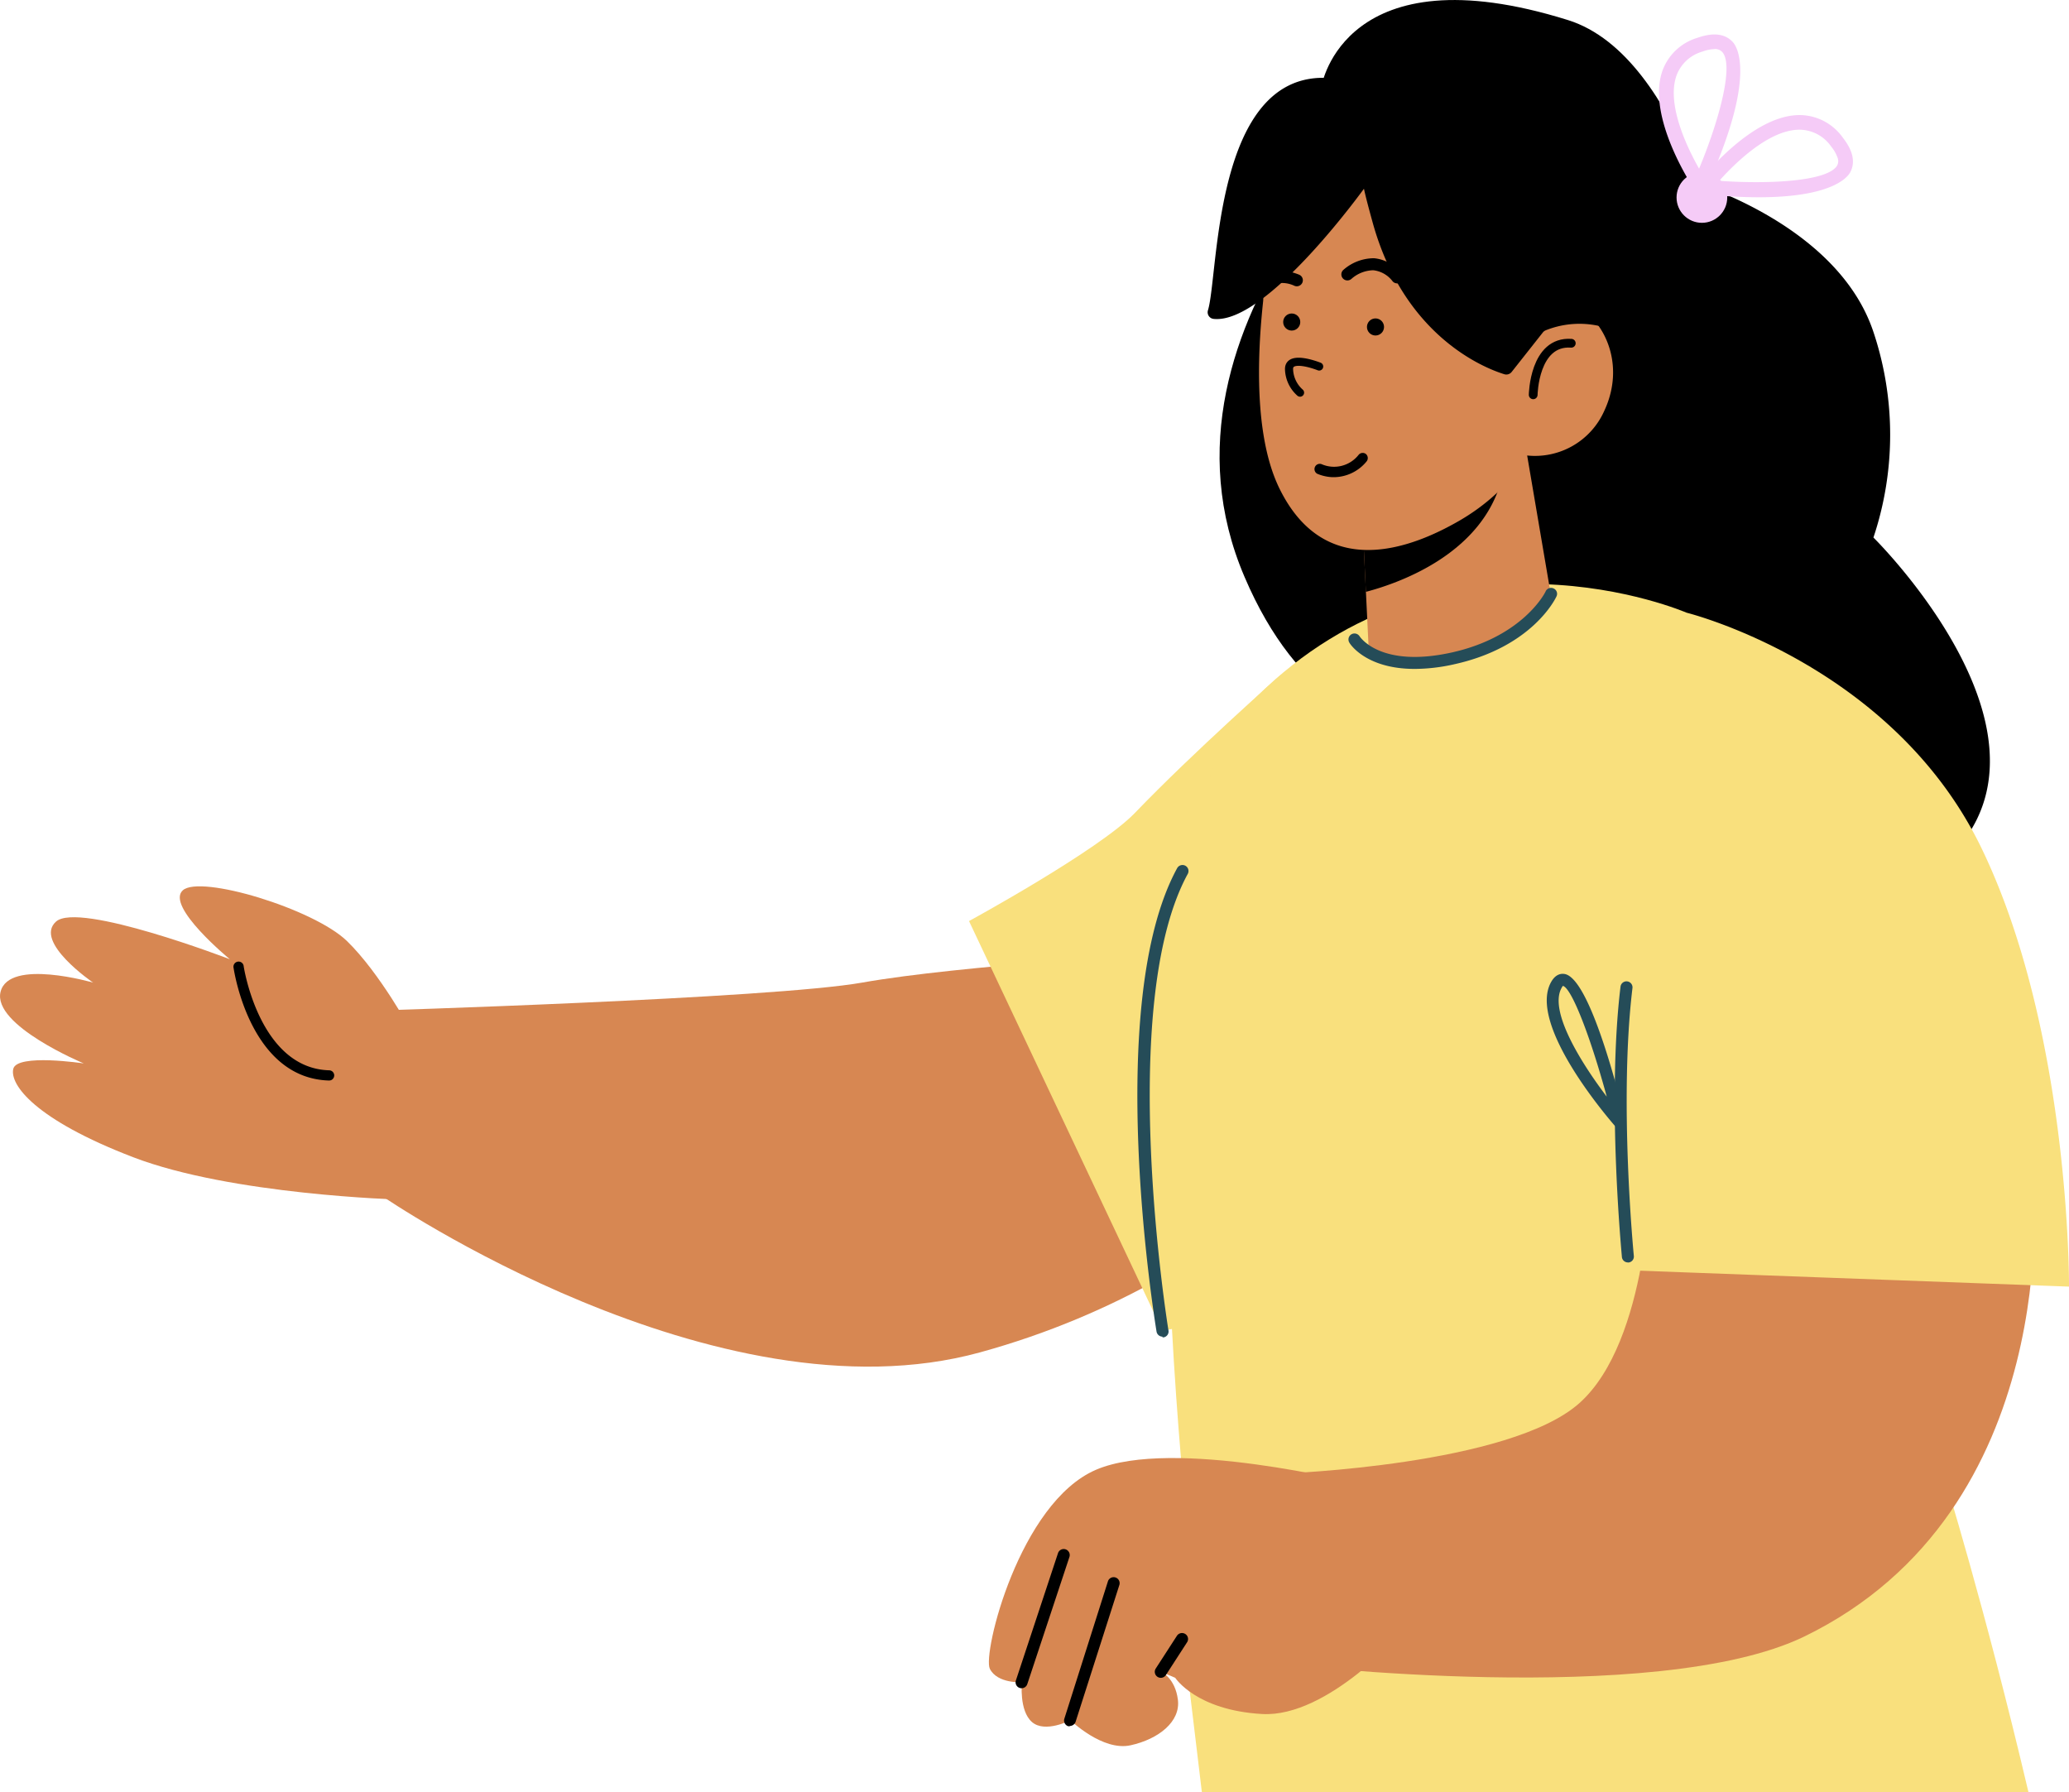 <svg id="Layer_1" data-name="Layer 1" xmlns="http://www.w3.org/2000/svg" width="285.75" height="247.48" viewBox="0 0 285.75 247.48">
  <defs>
    <style>
      .clsi-1 {
        fill: #f9e07d;
      }

      .clsi-2 {
        fill: #d78752;
      }

      .clsi-3 {
        fill: #ad4d40;
      }

      .clsi-4 {
        fill: #254c58;
      }

      .clsi-5, .clsi-6 {
        fill: none;
        stroke: #000;
        stroke-linecap: round;
        stroke-linejoin: round;
      }

      .clsi-5 {
        stroke-width: 1.21px;
      }

      .clsi-6 {
        stroke-width: 1.12px;
      }

      .clsi-7 {
        fill: #f5cbf7;
      }
    </style>
  </defs>
  <path class="clsi-1" d="M1270.59,478.71H1156.44c-1.76-14.76-2.83-23.61-2.83-23.61l24.24-4.71,81-15.63s5.69,18.21,11.75,43.95" transform="translate(-990.45 -231.23)"/>
  <path d="M1187.12,243.31s-40,32.07-24.78,67.6c14.69,34.38,44.4,18.37,44.4,18.37l-2.48-80.43Z" transform="translate(-990.45 -231.23)"/>
  <path d="M1222.72,255.85s21.31,5.73,26.47,21.22a44.77,44.77,0,0,1,0,28.39s29.3,28.82,8.81,45.64-52.11,9.15-52.11,9.15L1194,253.89Z" transform="translate(-990.45 -231.23)"/>
  <path class="clsi-2" d="M1210.31,269a22.69,22.69,0,0,1-22.68,22.68c-12.53,0-23.81-10.21-22.68-22.68,1.19-13.13,10.15-22.68,22.68-22.68A22.68,22.68,0,0,1,1210.31,269Z" transform="translate(-990.45 -231.23)"/>
  <path class="clsi-2" d="M1043.31,396.45s46,31.57,82.49,21.53c38.16-10.48,56.58-37.23,56.58-37.23l-30.26-17.92s-29.22,1.71-42.55,4.08c-12.51,2.23-68.12,3.9-68.12,3.9Z" transform="translate(-990.45 -231.23)"/>
  <path class="clsi-1" d="M1167.38,324.38s-12.14,10.72-20.21,19.13c-5,5.16-22.89,14.91-22.89,14.91L1151,415l14.43-2.84Z" transform="translate(-990.45 -231.23)"/>
  <path class="clsi-3" d="M1183.21,445.17l7.25,12.37h-35.1c.88-11.54,1.65-18.6,1.65-18.6l23.44,1.56Z" transform="translate(-990.45 -231.23)"/>
  <path class="clsi-1" d="M1155.68,453.44s-13.43-104.4,8.26-125.93c26.26-26.07,59.45-11.67,59.45-11.67L1237,439.63s-42.52,22.83-81.33,13.81" transform="translate(-990.45 -231.23)"/>
  <path class="clsi-2" d="M1201.36,294.09l3.26,19.15s-2.51,6.09-13.56,8.91c-8.23,2.1-11.6-1.74-11.6-1.74l-.83-17.1,19.46-7.89Z" transform="translate(-990.45 -231.23)"/>
  <path d="M1198.09,295.42a6.34,6.34,0,0,1-.24,1.94c-2.65,10.29-14,14.35-18.76,15.6l-.46-9.65Z" transform="translate(-990.45 -231.23)"/>
  <path class="clsi-2" d="M1166.92,260.4s-6,25.72.28,38.38,18,8.29,24.81,4.35,9.35-9,9.35-9A10.47,10.47,0,0,0,1212,288c3.37-7.17-.79-13.92-5-14.86s-8.29,2.73-8.29,2.73l2.33-7.59s-21.78-32.28-34.11-7.84" transform="translate(-990.45 -231.23)"/>
  <path class="clsi-2" d="M1167.83,434.7s31.14-1.12,40.76-9.72,9.85-31.64,9.85-31.64l52.81,1.39s4.41,45-31.63,62.5c-20.47,9.9-72,3.78-72,3.78Z" transform="translate(-990.45 -231.23)"/>
  <path class="clsi-1" d="M1223.39,315.84s28.38,7,40.71,32.48,12.1,60.58,12.1,60.58l-61.48-2.28,5.25-53.78a118.4,118.4,0,0,1,2-23.54Z" transform="translate(-990.45 -231.23)"/>
  <path d="M1183.41,270.36a.82.82,0,0,1-.63-.29,3.87,3.87,0,0,0-2.67-1.52,4.69,4.69,0,0,0-3,1.18.83.83,0,0,1-1.14-1.22,6.41,6.41,0,0,1,4.26-1.62A5.42,5.42,0,0,1,1184,269a.83.83,0,0,1-.09,1.17.86.86,0,0,1-.54.2" transform="translate(-990.45 -231.23)"/>
  <path d="M1165.45,271.55l-.19,0a.85.85,0,0,1-.62-1,2.36,2.36,0,0,1,1.25-1.63c1.53-.77,3.74.14,4,.25a.83.83,0,0,1,.43,1.09.84.84,0,0,1-1.09.44,4,4,0,0,0-2.58-.3.68.68,0,0,0-.38.53.83.83,0,0,1-.81.64" transform="translate(-990.45 -231.23)"/>
  <path class="clsi-4" d="M1185.81,323.6c-6.7,0-8.92-3.45-9-3.63a.83.83,0,0,1,.27-1.14.84.84,0,0,1,1.14.26c.13.2,3,4.39,12.7,2.25,9.95-2.2,13-8.39,13-8.45a.82.82,0,0,1,1.1-.4.81.81,0,0,1,.4,1.09c-.13.29-3.33,7-14.13,9.38a25,25,0,0,1-5.43.64" transform="translate(-990.45 -231.23)"/>
  <path class="clsi-4" d="M1215.28,405.56a.83.83,0,0,1-.83-.75c0-.21-2.1-21.5-.19-37.33a.83.83,0,1,1,1.65.19c-1.89,15.65.17,36.77.19,37a.82.82,0,0,1-.74.9h-.08" transform="translate(-990.45 -231.23)"/>
  <path class="clsi-4" d="M1214.12,387a.85.85,0,0,1-.63-.29c-1.23-1.41-11.9-13.93-8.88-19.75.59-1.14,1.34-1.31,1.87-1.24,3.25.39,7,14.29,8.45,20.25a.84.84,0,0,1-.43.94.85.85,0,0,1-.38.09m-7.82-19.63s-.09.11-.22.36c-1.68,3.24,2.8,10.35,6.28,14.94-2.26-8.3-4.85-15-6.06-15.3" transform="translate(-990.45 -231.23)"/>
  <path class="clsi-4" d="M1151,415.81a.84.84,0,0,1-.82-.7c-.3-1.84-7.34-45.33,2.85-64a.84.84,0,0,1,1.13-.33.83.83,0,0,1,.33,1.13c-9.92,18.2-2.75,62.51-2.67,63a.82.82,0,0,1-.68,1l-.14,0" transform="translate(-990.45 -231.23)"/>
  <path class="clsi-5" d="M1202.2,285.75s.11-7.48,5.26-7.12" transform="translate(-990.45 -231.23)"/>
  <path class="clsi-2" d="M1045.65,396.88s-23.2-.63-36.81-5.85S991.79,381,992.28,378.84s9.74-.76,9.74-.76-12.66-5.26-11.49-9.9,12.78-1.26,12.78-1.26-8.26-5.62-5.12-8.43,24,5.2,24,5.2-8.9-7.31-6.5-9.51,18.1,2.55,22.68,7,8.91,12.49,8.91,12.49Z" transform="translate(-990.45 -231.23)"/>
  <path d="M1036.26,380.35a.73.73,0,0,0,.35-.59.71.71,0,0,0-.68-.73c-9.63-.26-11.8-14.2-11.82-14.34a.71.71,0,1,0-1.4.2c.1.63,2.37,15.25,13.18,15.55a.78.78,0,0,0,.37-.09" transform="translate(-990.45 -231.23)"/>
  <path d="M1174.38,297.12a5.89,5.89,0,0,0,4.84-2.21.74.74,0,0,0-.14-1,.73.73,0,0,0-1,.14,4.31,4.31,0,0,1-5.12,1.27.73.73,0,0,0-.57,1.34A6.1,6.1,0,0,0,1174.38,297.12Z" transform="translate(-990.45 -231.23)"/>
  <circle cx="189.97" cy="45.15" r="1.18"/>
  <circle cx="178.4" cy="44.47" r="1.18"/>
  <path class="clsi-6" d="M1172.64,281.84s-4.23-1.7-4.16.39a4.49,4.49,0,0,0,1.52,3.22" transform="translate(-990.45 -231.23)"/>
  <g>
    <path class="clsi-2" d="M1178,436.11s-25.64-6.47-36.2-1.91-15.69,25.4-14.64,27.48,4.43,1.85,4.43,1.85-.42,3.93,1.39,5.5,5.31-.25,5.31-.25,4.43,4.31,8.3,3.46,6.92-3.26,6.54-6.29-2.31-3.86-2.31-3.86l1.94.83s2.87,4.48,12,5,19.58-11.55,19.58-11.55Z" transform="translate(-990.45 -231.23)"/>
    <path d="M1131.54,464.36a.82.82,0,0,1-.78-1.09l5.81-17.56a.83.83,0,0,1,1.58.52l-5.82,17.56a.83.83,0,0,1-.79.57" transform="translate(-990.45 -231.23)"/>
    <path d="M1138.24,469.61l-.25,0a.83.83,0,0,1-.54-1.05l6-18.91a.83.83,0,1,1,1.58.5L1139,469a.85.85,0,0,1-.8.57" transform="translate(-990.45 -231.23)"/>
    <path d="M1150.77,462.92a.81.81,0,0,1-.45-.13.83.83,0,0,1-.25-1.15l2.93-4.53a.84.84,0,0,1,1.15-.24.82.82,0,0,1,.25,1.14l-2.93,4.53a.83.83,0,0,1-.7.38" transform="translate(-990.45 -231.23)"/>
  </g>
  <path d="M1158.09,275.27a.92.92,0,0,1-.81-1.19c1.5-4.85.72-33.08,16.72-32.08,5.82.36,2.43.39,3,0,8.41,2.5,14.78,5.16,23.9,8.84,5.44,2.2,10.71,4.5,15.71,6.83a1,1,0,0,1,.51.6c2.15,7.94.94,16.18.29,19.5a.92.92,0,0,1-1.45.57,12.54,12.54,0,0,0-12-1.51,1,1,0,0,0-.42.3l-4.32,5.47a.94.94,0,0,1-1,.31c-2.72-.84-13.81-5.18-18.18-20.91-2.2-7.93-1-5-1-5S1165.44,276,1158.09,275.27Z" transform="translate(-990.45 -231.23)"/>
  <path d="M1173,243s3.16-18.64,34-9c16,5,22,36,22,36l-23.94-6.39-23.89-19.26Z" transform="translate(-990.45 -231.23)"/>
  <g>
    <path class="clsi-7" d="M1225.23,257.72a1,1,0,0,1-.84-.45c-.27-.4-6.49-9.82-4.38-16.15a7.36,7.36,0,0,1,4.88-4.67c2.18-.77,3.81-.57,4.87.58.62.67,3.33,4.8-3.62,20.09a1,1,0,0,1-.83.59Zm2-19.71a5.09,5.09,0,0,0-1.64.34,5.37,5.37,0,0,0-3.63,3.4c-1.34,4,1.54,9.93,3.15,12.77,2.55-6.1,4.93-14.22,3.19-16.12A1.38,1.38,0,0,0,1227.2,238Z" transform="translate(-990.45 -231.23)"/>
    <path class="clsi-7" d="M1224.91,257.36a1,1,0,0,1,.15-.94c.29-.38,7.23-9.28,13.91-9.3a7.35,7.35,0,0,1,6,3.13c1.42,1.81,1.75,3.43,1,4.8-.45.8-3.49,4.69-20.2,3a1,1,0,0,1-.83-.61A.19.19,0,0,1,1224.91,257.36Zm19.3-4.42a5,5,0,0,0-.84-1.45,5.37,5.37,0,0,0-4.39-2.35c-4.22,0-8.91,4.63-11.09,7.06,6.59.47,15,.13,16.3-2.13A1.33,1.33,0,0,0,1244.21,252.94Z" transform="translate(-990.45 -231.23)"/>
  </g>
  <circle class="clsi-7" cx="235.05" cy="27.27" r="3.5"/>
</svg>
